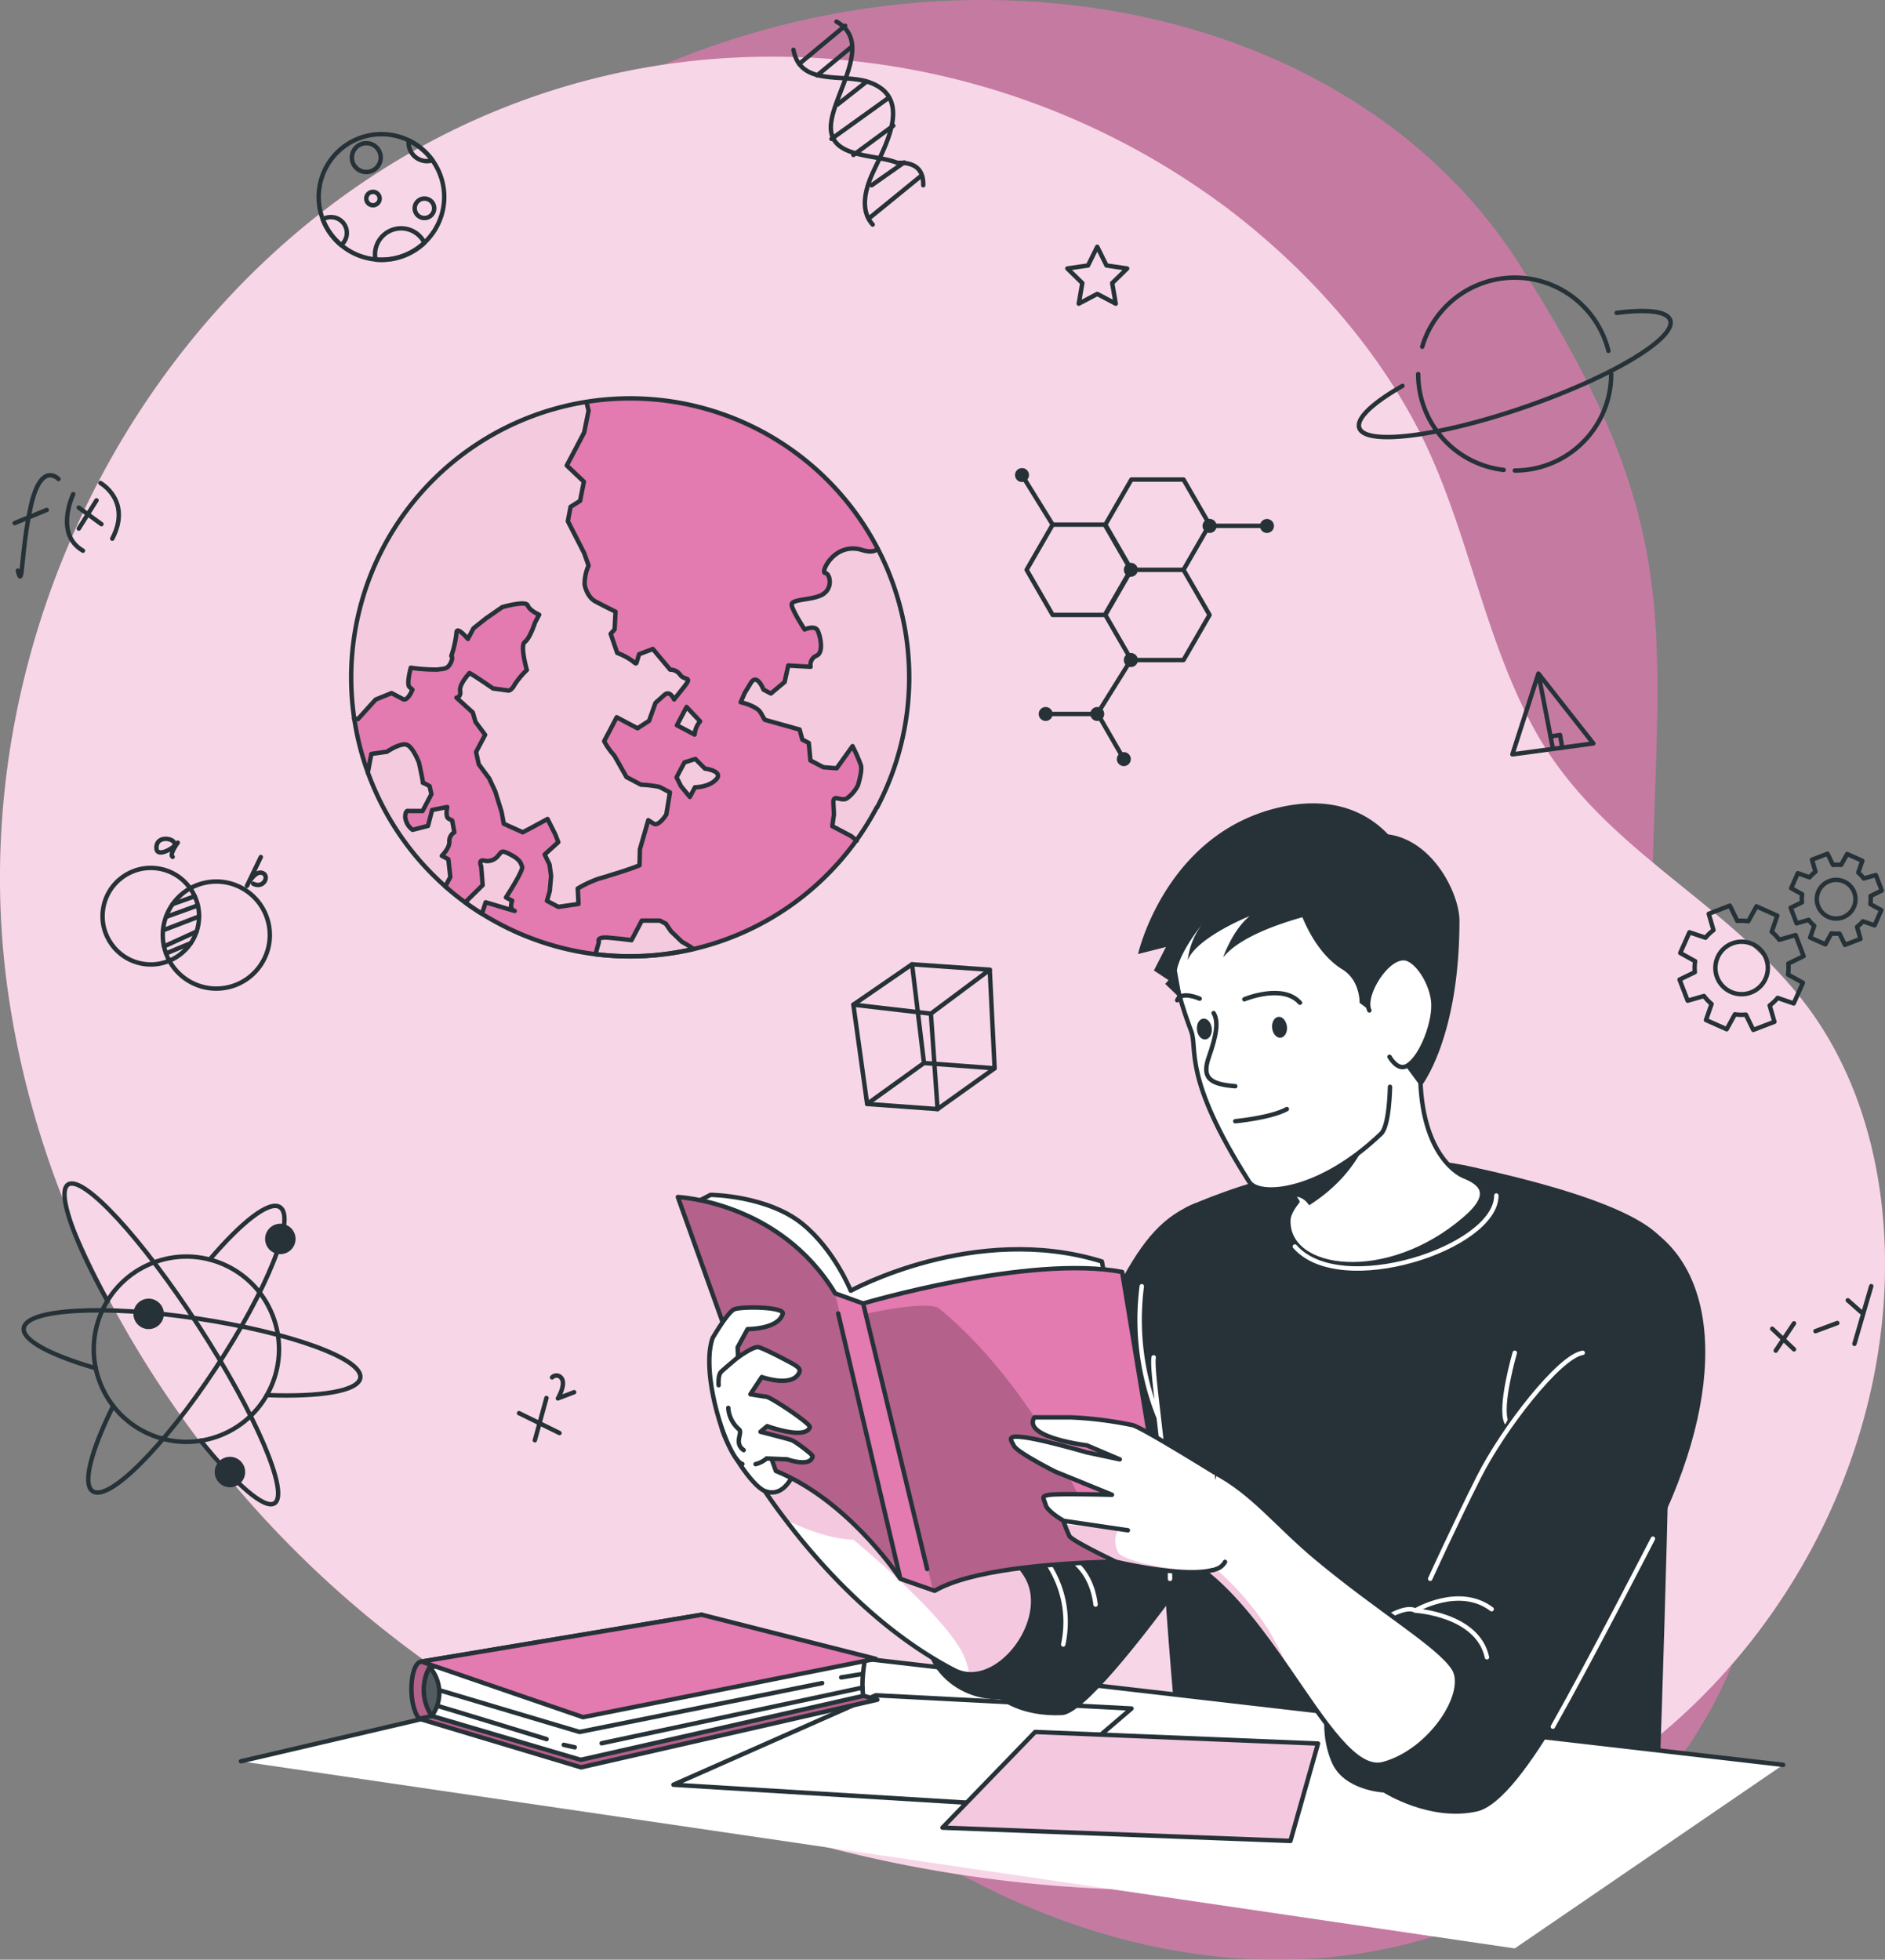 <svg xmlns="http://www.w3.org/2000/svg" width="426.175" height="442.987"><rect width="100%" height="100%" fill="#808080" stroke="none"/><defs><clipPath id="a"><path d="M240.27 211.61a64.167 64.167 0 01-4.63 7.48A63 63 0 01155.05 238c-1.39-.73-2.75-1.51-4.05-2.33s-2.57-1.66-3.79-2.56a58.75 58.75 0 01-4.26-3.4h0a1.651 1.651 0 01-.24-.22h0a63.08 63.08 0 1197.61-17.83z" fill="#e37ab0" stroke="#263238" stroke-linecap="round" stroke-linejoin="round"/></clipPath><clipPath id="b"><path d="M261.16 407.57a8.139 8.139 0 01-3.4-.93c-17-8.87-30.22-23.53-38.18-34.05a125.731 125.731 0 01-8.53-12.59l4.08-17.48s3.84 10 19.27 19.83 33.76 13.07 39.69 23c5.25 8.65-4 22.65-12.93 22.22z" fill="#fff" stroke="#263238" stroke-linecap="round" stroke-linejoin="round"/></clipPath><clipPath id="c"><path d="M306.56 382.09s-6.31-.19-14.75.09c-12.76.4-30.39 1.84-38.45 6.53l-.38-.13-7.38-2.58-.15-.22c-1.36-2-12.33-17.75-28-24.16l-22.16-61.92s23 1 35.57 21.78l6.31 2.28s37.55-11.12 58.57-7.12z" fill="#e37ab0" stroke="#263238" stroke-linecap="round" stroke-linejoin="round"/></clipPath><clipPath id="d"><path d="M354.81 427.87c-6.35 1.73-13.25-9.43-21.67-21.61h0c-5.56-8-11.78-16.53-18.93-22-.57-.43-1.15-.85-1.73-1.25l4.18-21c8.68 4.55 14.06 11.84 23.07 19.33 14.5 12.07 27.35 19.48 30.91 24.82s-4.95 18.74-15.83 21.71z" fill="#fff" stroke="#263238" stroke-linecap="round" stroke-linejoin="round"/></clipPath><clipPath id="e"><path d="M319 382.18a3.47 3.47 0 01-2 1.62 6.987 6.987 0 01-.69.23h-.19c-6.71 1.75-21.81-1.89-21.81-1.89s-9.89-4.7-10.49-5.81a27.218 27.218 0 01-1.11-2.7l-.27-.79s-3.56-2-4-3.56-1.19-2 1-2.28 14 0 14 0l-12.85-5.24s-8.51-4.29-9.3-5.8-1.78-2.51 2.57-1.91 13.85 3.36 13.85 3.36l7.49 1.59-7.44-3.17s-14.64-1.77-11.87-6.32h8.31a85.783 85.783 0 0114 1.78c2.42.74 18.42 10.68 18.42 10.68" fill="#fff" stroke="#263238" stroke-linecap="round" stroke-linejoin="round"/></clipPath><clipPath id="f"><path d="M136.78 417.62l36.62 11 67-15.29s-40.92-11.62-41.3-11.33-62.32 15.62-62.32 15.62z" fill="#e37ab0" stroke="#263238" stroke-linecap="round" stroke-linejoin="round"/></clipPath><clipPath id="g"><path d="M137.31 404.72c-2.57.18-3.21 9.44-.53 12.9l59.16-12.28 4.74-11.22z" fill="#e37ab0" stroke="#263238" stroke-linecap="round" stroke-linejoin="round"/></clipPath><clipPath id="h"><path d="M139.2 406a8.82 8.82 0 01.45 11 10.41 10.41 0 01-.45-11z" fill="#263238" stroke="#263238" stroke-linecap="round" stroke-linejoin="round"/></clipPath><clipPath id="i"><path d="M276.07 420.62l63.95 2.62-6.23 22.01-78.67-3z" fill="#fff" stroke="#263238" stroke-linecap="round" stroke-linejoin="round"/></clipPath></defs><g transform="translate(-762 -202)"><path d="M787.894 339.974s-27.88 72 11.3 144.5 119.88 110.8 184.47 143.55 131.66 16.8 163.53-36.84-11.84-91.93-11.9-168.42 11.45-96.74-30-161.36-143.06-78.93-219.9-31-97.5 109.57-97.5 109.57z" fill="#e37ab0" opacity=".7"/><path d="M783.654 312.044c26.71-51.84 76.31-91.06 138.06-96.58a171.52 171.52 0 01118.73 34.35c16.86 13 31.84 29.55 41.79 48.44 11.42 21.7 14.75 46.72 26.5 68.32 14.61 26.85 42.05 37.93 60.48 61.13 15.17 19.11 20.38 44.72 18.64 69.06-3.18 44.43-29.21 86.61-67.5 109.38-32.37 19.25-71.39 24.56-109 22.81-58-2.69-115.74-21.82-161.42-57.65s-78.51-88.8-86.29-146.33c-5.29-39.09 2.4-78.76 20.01-112.93z" fill="#e37ab0"/><path d="M783.654 312.044c26.71-51.84 76.31-91.06 138.06-96.58a171.52 171.52 0 01118.73 34.35c16.86 13 31.84 29.55 41.79 48.44 11.42 21.7 14.75 46.72 26.5 68.32 14.61 26.85 42.05 37.93 60.48 61.13 15.17 19.11 20.38 44.72 18.64 69.06-3.18 44.43-29.21 86.61-67.5 109.38-32.37 19.25-71.39 24.56-109 22.81-58-2.69-115.74-21.82-161.42-57.65s-78.51-88.8-86.29-146.33c-5.29-39.09 2.4-78.76 20.01-112.93z" fill="#fff" opacity=".7"/><path d="M766.034 330.994c1.18 4.68.6-3.93 2.91-14.45s6.28-6.26 6.28-6.26m-9.911 9.96l7.25-2.97m5.991-3.57s-4.33 9 2.2 12.78m3.95-15.3s7.16 4 2.68 12.58m-7.58-7.02l5.13 3.74m-1.111-5.39l-4.01 6.39" fill="none" stroke="#263238" stroke-linecap="round" stroke-linejoin="round"/><circle cx="10.91" cy="10.91" r="10.91" transform="rotate(-80.68 637.937 -252.27)" fill="none" stroke="#263238" stroke-linecap="round" stroke-linejoin="round"/><circle cx="12.1" cy="12.1" r="12.1" transform="rotate(-11.59 2388.424 -3722.713)" fill="none" stroke="#263238" stroke-linecap="round" stroke-linejoin="round"/><path fill="none" stroke="#263238" stroke-linecap="round" stroke-linejoin="round" d="M806.034 404.594l-5.02 1.79m5.72.28l-7.22 2.61m7.489-.11l-8.06 3.1m7.491.31l-7.35 3.36m6.05-.74l-5.58 2.32m1.81-25.04c-.31-1-3.85-1.62-4 1s3.73.44 4.83-1c0 0-2 2.69-1.16 3.22m19.93.04l-3.14 6.53s1.57-3.27 3.25-3c2.07.37.69 3.76-1.81 2.51m343.41 100.58l4.93 4.66m0-5.88l-4.13 6.17m8.98-4.4l4.94-1.84m2.37-5.14l3 2.65m2.3-5.84l-3.8 13.04m-226.33-76.67l13.27-9.13 17.57 1.23 1.1 22.28-12.9 9.22-15.92-1.16z"/><path d="M958.054 451.544l12.85-9.25 15.97 1.19m-15.97-1.19l-2.7-22.32m-13.27 9.13l17.53 2.03 13.31-9.93m-13.31 9.93l1.51 21.57m135.84-98.45l-5.88 18.27 18.3-2.47zm-.001 0l3.27 16.93" fill="none" stroke="#263238" stroke-linecap="round" stroke-linejoin="round"/><path d="M1112.564 368.474l2.14-.34.5 2.87m-235.85 150.44l9.14 4.49m-2.95-7.92l-2.62 9.55m3.89-14.21a1.38 1.38 0 012.2.29c.92 1.44-.88 4.46-.88 4.46l3.67-1.4m59.31-309.82c8.73 4.91-1.27 16.91-1.27 23.91s10 6 15 8c2 0 6 0 5.89 5.08" fill="none" stroke="#263238" stroke-linecap="round" stroke-linejoin="round"/><path d="M941.384 213.254c1.52 8.27 11 5.34 16.82 7.23 10 3.25 4.45 13.57 1.47 19.81-1.79 3.72-3.57 8.94-.37 12.47m-16.64-36.3l10.41-8.65m-6.33 11.23l7.84-6.5m-3.23 13.08l6.62-5.2m-7.99 12.98l12.94-9.3m-7.981 12.93l9.02-6.62m-5.179 20.69l11.27-9.18m-10.991 1.96l7.35-5.17" fill="none" stroke="#263238" stroke-linecap="round" stroke-linejoin="round"/><circle cx="20.94" cy="20.94" r="20.94" transform="rotate(-21.8 1674.535 -1769.588)" fill="none" stroke="#263238" stroke-linecap="round" stroke-linejoin="round"/><path d="M809.404 486.724c7.3-8.57 13.51-13.42 15.9-11.84 3.64 2.39-2.89 18.71-14.58 36.44s-24.12 30.17-27.76 27.77c-2.4-1.57-.38-9.19 4.62-19.28" fill="none" stroke="#263238" stroke-linecap="round" stroke-linejoin="round"/><path d="M783.644 511.284c-10.18-2.93-16.68-6.35-16.27-9.08.59-4.32 18.18-5.32 39.19-2.17s37.53 9.12 36.9 13.42c-.45 3-9 4.37-21.15 3.91" fill="none" stroke="#263238" stroke-linecap="round" stroke-linejoin="round"/><path d="M786.314 496.114c-7.68-13.86-11.52-24.67-8.92-26.36 3.42-2.21 16.64 12.13 29.53 32s20.56 37.83 17.15 40.05c-2.26 1.46-8.81-4.32-16.72-14.16" fill="none" stroke="#263238" stroke-linecap="round" stroke-linejoin="round"/><path d="M828.254 483.944a3.44 3.44 0 11.49-2.593 3.44 3.44 0 01-.49 2.593zm-11.39 52.69a3.44 3.44 0 11.49-2.593 3.44 3.44 0 01-.49 2.593zm-18.38-35.75a3.44 3.44 0 11-1-4.77 3.44 3.44 0 011 4.77z" fill="#263238"/><path d="M1017.794 351.204h11.78l5.89-10.2-5.89-10.2h-11.78l-5.89 10.2zm-1.71 22.39l-5.89-10.2h-11.78m1.58-22.39h11.78l5.89-10.2-5.89-10.21h-11.78l-5.89 10.21zm17.8-10.2h11.78l5.89-10.21-5.89-10.2h-11.78l-5.89 10.2z" fill="none" stroke="#263238" stroke-linecap="round" stroke-linejoin="round"/><circle cx="1.58" cy="1.58" r="1.58" transform="translate(1016.084 329.224)" fill="#263238"/><circle cx="1.58" cy="1.58" r="1.58" transform="translate(991.484 307.804)" fill="#263238"/><path d="M1014.504 373.594a1.58 1.58 0 111.58 1.58 1.58 1.58 0 01-1.58-1.58z" fill="#263238"/><circle cx="1.58" cy="1.58" r="1.58" transform="translate(996.834 361.814)" fill="#263238"/><path d="M1046.864 320.884a1.58 1.58 0 11.459 1.124 1.59 1.59 0 01-.459-1.124z" fill="#263238"/><circle cx="1.58" cy="1.58" r="1.58" transform="translate(1008.494 361.814)" fill="#263238"/><path d="M1033.884 320.884a1.59 1.59 0 111.59 1.59 1.59 1.59 0 01-1.59-1.59zm-17.8 30.33a1.59 1.59 0 111.58 1.58 1.59 1.59 0 01-1.58-1.58z" fill="#263238"/><path fill="none" stroke="#263238" stroke-linecap="round" stroke-linejoin="round" d="M1035.474 320.864h12.97m-30.78 30.35l-7.59 12.18m-10.081-42.8l-6.93-11.21m90.481-29a21.82 21.82 0 0142.1.93m-23.68 26.91a21.81 21.81 0 01-19.33-21.67m43.64 0a21.81 21.81 0 01-21.8 21.81"/><path d="M1127.514 272.724c6.82-.87 11.39-.4 12.1 1.64 1.41 4.06-13.18 12.81-32.59 19.55s-36.28 8.9-37.7 4.83c-.75-2.17 3.07-5.68 9.75-9.51m-69-31.45l2.09 4.23 4.67.68-3.38 3.3.8 4.65-4.18-2.2-4.18 2.2.8-4.65-3.38-3.3 4.67-.68zm-147.64-11.27a14.2 14.2 0 01-14.18 14.19q-.69 0-1.35-.06a14.19 14.19 0 1115.53-14.13z" fill="none" stroke="#263238" stroke-linecap="round" stroke-linejoin="round"/><path d="M860.164 249.074a2.2 2.2 0 11-2.2-2.19 2.2 2.2 0 012.2 2.19zm-19.75 5.58a3.54 3.54 0 01-1.28 2.73 14.06 14.06 0 01-4.17-5.79 3.45 3.45 0 011.83-.51 3.57 3.57 0 013.62 3.57zm17.55 2.23a14.09 14.09 0 01-9.71 3.86q-.69 0-1.35-.06a5.66 5.66 0 01-.12-1.17 5.9 5.9 0 0111.18-2.63z" fill="none" stroke="#263238" stroke-linecap="round" stroke-linejoin="round"/><circle cx="3.26" cy="3.26" r="3.26" transform="translate(841.554 234.364)" fill="none" stroke="#263238" stroke-linecap="round" stroke-linejoin="round"/><path d="M847.834 246.884a1.51 1.51 0 11-1.51-1.51 1.51 1.51 0 011.51 1.51zm11.93-8.65a3.82 3.82 0 01-1.23.19 4.15 4.15 0 01-4.15-4.16 4.412 4.412 0 010-.52 14.13 14.13 0 015.38 4.49zm326.05 172.94l1.53-3.44-2.48-1.36a7.5 7.5 0 00.05-1.83l2.54-1.24-1.35-3.51-2.72.78a7.481 7.481 0 00-1.26-1.32l.93-2.68-3.44-1.53-1.37 2.48a7.481 7.481 0 00-1.83 0l-1.23-2.54-3.52 1.35.79 2.71a8 8 0 00-1.33 1.27l-2.67-.93-1.49 3.39 2.48 1.37a7.479 7.479 0 00-.05 1.83l-2.55 1.23 1.35 3.52 2.72-.79a7.917 7.917 0 001.26 1.33l-.92 2.67 3.44 1.53 1.36-2.48a7.5 7.5 0 001.83.05l1.24 2.55 3.51-1.35-.78-2.72a7.859 7.859 0 001.32-1.26zm-10.46-1.92a4.37 4.37 0 115.77-2.22 4.37 4.37 0 01-5.77 2.22zm-7.82 19.57l2.08-4.67-3.36-1.86a10.309 10.309 0 00.06-2.48l3.46-1.68-1.81-4.77-3.69 1.07a10 10 0 00-1.71-1.8l1.26-3.64-4.71-2.11-1.85 3.36a10.871 10.871 0 00-2.48-.07l-1.68-3.45-4.78 1.84 1.07 3.68a10.829 10.829 0 00-1.8 1.72l-3.63-1.22-2.08 4.67 3.36 1.86a10.309 10.309 0 00-.06 2.48l-3.46 1.68 1.84 4.77 3.69-1.06a10.38 10.38 0 001.71 1.8l-1.26 3.63 4.68 2.08 1.85-3.37a10.329 10.329 0 002.48.07l1.68 3.45 4.78-1.83-1.07-3.69a10.769 10.769 0 001.8-1.71zm-14.2-2.61a5.93 5.93 0 114.542.126 5.94 5.94 0 01-4.542-.126z" fill="none" stroke="#263238" stroke-linecap="round" stroke-linejoin="round"/><path d="M960.234 384.494a64.167 64.167 0 01-4.63 7.48 63 63 0 01-80.59 18.91c-1.39-.73-2.75-1.51-4.05-2.33s-2.57-1.66-3.79-2.56a58.75 58.75 0 01-4.26-3.4 1.651 1.651 0 01-.24-.22 63.08 63.08 0 1197.61-17.83z" fill="#e37ab0"/><g clip-path="url(#a)" transform="translate(719.964 172.884)"><g opacity=".6" fill="#fff"><path d="M240.27 211.61a64.167 64.167 0 01-4.63 7.48l-1.22-1-2.1-1.11-2.21-1.16.37-2.67-.12-2.41c-.13-2.41 1.61-.44 3-1.17a8.09 8.09 0 002.55-3s1-3.21.67-4.5a36.413 36.413 0 00-1.9-4.34l-3.58 5-3-.23-2.84-1.5-.37-3.95-1.46-.76-.61-2.27-7.89-2.21-.9-1.58c-.9-1.58-4.53-2.39-4.53-2.39l.89-2.06 1.4-2.3c1.41-2.3 2.87 1.52 2.87 1.52l1.67.87 3.1-2.6.82-3.73 5.05.29a2.25 2.25 0 011.32-2.5c1.68-.66.94-4.31.3-5.66s-3-.26-3-.26-2.57-3.91-2.92-5.47 4.9-1 7.15-2.57 1.48-4.69.38-4.76 2.15-7.1 8.4-5.17c1.74.54 2.84.35 3.52-.25a63 63 0 01-.18 58.42zm-43.73-27.05l-2.14 2.69s-.91-2.17-2.21-1l-2 1.78-1.45 4.06-2.6 1.68-1.59-.83-1.5-.8-1.63-.86-1.56 3-1.27 2.4a15.321 15.321 0 002.29 3.25l2.76 4.87 3.36 1.7a25.561 25.561 0 014.17.5l2.31 1.21-.82 5s-1.74 2.83-2.9 2.05l-1.17-.77-1.9 6.58-.08 3.62s-1.13.47-2.27.85-.42.18-2.81.92-2.2.71-4.14 1.26a26.131 26.131 0 00-4.75 2.22l.17 3.48-4.57.67-2.56-1.36.63-2.2.3-3.44-.35-2.57-1.1-2.27 3.08-2.79-.68-1.75-1.75-3.48-3.7 2-1.9 1-4.3-1.93-.47-2.61L154 208l-1.34-2.92-2.38-3.22-.6-2.77 1.34-2.54.71-1.34-2.19-2.95-.6-2.1-3.69-3.35s1.07-.07.83-1.56 2.11-4 2.11-4c1.33.7 5.32 3.48 5.32 3.48l3.49.48s.7 0 1.38-1.32a18.69 18.69 0 012.78-3.33s-1.61-5.59-.46-6.34 2.32-4.41 2.32-4.41l.92-1.75s-2.17-.95-2.58-2.1-5.76.38-5.76.38l-3.69 2.56-2.91 2.25-1.26 2.39s-2.57-3.09-2.58-1.36a24.54 24.54 0 01-1.16 5.21s.53.28-.17 1.62-1.46 1.27-3 1.46a38.449 38.449 0 01-6-.41s-1 3.7-.31 4.34l.68.62s-1.07 2.69-2.13 2.13l-2.58-1.36-3.61 1.46-4 4.42-.89-.18a63.08 63.08 0 0152.49-71.6c.23 1 .48 1.94.48 1.94l-1 4.94-1.28 2.44-1.1 2.09-1.55 2.94 3.97 3.66-.85 4.33-2.15 1.35-.62 3.25 3.69 7.21 1 2.83a9.91 9.91 0 00-.89 4.32s.45 2.7 2.42 3.77 4.56 2.33 4.56 2.33l-.21 4-.89 1 1.48 4.31c4.51 1.77 4.08 3.25 4.51 1.77l.44-1.47 3.07-1.11 3.91 4.67a2.71 2.71 0 012.3 1.22c1.14 1.44 2.92.19.77 2.88z"/><path d="M143.54 219.39c.11 1.42-1.69 3.2-1.69 3.2l1.47.77.45 4-1.11 2.12a62.82 62.82 0 01-17.45-25.62l.8-4.24 3.53-.5s3.16-2.1 4.56-1.54 2.68 4 2.68 4 1 4.64.87 4.55h.02l1.44.76.41 1.83-2 3.8h-3.22s-.64-.34-.7 1.33a4.06 4.06 0 001.67 2.93l3.48-.89.93-3.6 3.42-.67s-.49 2.21.31 2.63l.81.43.48 2.64a2.37 2.37 0 00-1.16 2.07zm16.54 5.66c-.31-.86-.44-1.61-2.57-2.73s-2-.72-2.84.21a3.07 3.07 0 01-3.18 1.13c-1.4-.31-.67 1.27-.67 1.27l.34 4.27-3.95 3.9q1.83 1.35 3.79 2.56l.84-2.58 6.56 1.92c-1.39-.41-.57-2.31-.57-2.31l-1.4-.74s3.96-6.06 3.65-6.9zm41.32-22.2l-2.15-2.17-2.46.77-1 2-.75 1.44 1 2 2 2.43 1.14-2.18s3.17 0 4.83-1.83-2.61-2.46-2.61-2.46zm-6.32-9.79l4 2.1.16-.94a5.43 5.43 0 011.08-2.05l-3.06-3.24zm-1.36 46.55l-1.15-1.69-1.34-.7h-4.09l-2.33 4.42s-2.23-.3-5.16-.56-2.21.95-2.21.95l-.76 2.78a63.24 63.24 0 0022.14-1.19 28 28 0 00-2.62-1.62z"/></g></g><path d="M960.234 384.494a64.167 64.167 0 01-4.63 7.48 63 63 0 01-80.59 18.91c-1.39-.73-2.75-1.51-4.05-2.33s-2.57-1.66-3.79-2.56a58.75 58.75 0 01-4.26-3.4h0a1.651 1.651 0 01-.24-.22h0a63.08 63.08 0 1197.61-17.83z" fill="none" stroke="#263238" stroke-linecap="round" stroke-linejoin="round"/><path d="M918.784 416.504a63.24 63.24 0 01-22.14 1.19l.76-2.78s-.72-1.21 2.21-.95 5.16.56 5.16.56l2.33-4.42h4.09l1.34.7 1.15 1.69 2.48 2.39a28 28 0 012.62 1.62zm41.67-90.42c-.68.6-1.78.79-3.52.25-6.25-1.93-9.49 5.09-8.4 5.17s1.86 3.24-.38 4.76-7.5 1-7.15 2.57 2.92 5.47 2.92 5.47 2.3-1.08 2.95.26 1.39 5-.29 5.66a2.25 2.25 0 00-1.32 2.5l-5.05-.29-.82 3.73-3.1 2.6-1.67-.87s-1.46-3.82-2.87-1.52l-1.4 2.3-.89 2.06s3.63.81 4.53 2.39l.9 1.58 7.89 2.21.61 2.27 1.46.76.37 3.95 2.94 1.54 3 .23 3.58-5a36.409 36.409 0 011.9 4.34c.35 1.29-.67 4.5-.67 4.5a8.09 8.09 0 01-2.55 3c-1.43.73-3.18-1.24-3 1.17l.12 2.41-.37 2.67 2.21 1.16 2.1 1.11 1.22 1m-113.67-27.65l.89.18 4-4.42 3.61-1.46 2.58 1.36c1.06.56 2.13-2.13 2.13-2.13l-.68-.62c-.69-.64.31-4.34.31-4.34a38.449 38.449 0 006 .41c1.58-.19 2.33-.13 3-1.46s.17-1.62.17-1.62a24.539 24.539 0 001.16-5.21c0-1.73 2.58 1.36 2.58 1.36l1.26-2.39 2.82-2.24 3.69-2.56s5.35-1.54 5.76-.38 2.58 2.1 2.58 2.1l-.92 1.75s-1.18 3.64-2.32 4.41.46 6.34.46 6.34a18.689 18.689 0 00-2.78 3.33c-.7 1.34-1.38 1.32-1.38 1.32l-3.49-.48s-4-2.78-5.32-3.48c0 0-2.35 2.51-2.11 4s-.83 1.56-.83 1.56l3.69 3.35.6 2.1 2.19 2.95-.71 1.34-1.34 2.54.6 2.77 2.38 3.22 1.35 2.91 1.46 4.71.47 2.61 4.3 1.93 1.9-1 3.7-2 1.75 3.48.68 1.75-3.08 2.79 1.1 2.27.35 2.57-.3 3.44-.63 2.2 2.56 1.36 4.57-.66-.17-3.49a26.131 26.131 0 014.75-2.22c1.94-.55 1.75-.52 4.14-1.26s1.66-.54 2.81-.92 2.27-.85 2.27-.85l.08-3.62 1.9-6.58 1.17.77c1.16.78 2.9-2.05 2.9-2.05l.82-5-2.36-1.23a25.561 25.561 0 00-4.17-.5l-3.29-1.73-2.76-4.87a15.32 15.32 0 01-2.29-3.25l1.27-2.4 1.56-3 1.63.86 1.5.8 1.59.83 2.6-1.68 1.45-4.06 2-1.78c1.3-1.18 2.21 1 2.21 1l2.14-2.69c2.15-2.69.37-1.44-.73-2.82a2.71 2.71 0 00-2.3-1.22l-3.91-4.67-3.11 1.18-.44 1.47c-.43 1.48 0 0-4.51-1.77l-1.48-4.31.89-1 .21-4s-2.59-1.27-4.56-2.33-2.42-3.77-2.42-3.77a9.91 9.91 0 01.89-4.32l-1-2.83-3.69-7.21.62-3.25 2.15-1.35.85-4.33-3.86-3.66 1.55-2.94 1.1-2.09 1.28-2.44 1-4.94s-.25-.92-.48-1.94" fill="none" stroke="#263238" stroke-linecap="round" stroke-linejoin="round"/><path d="M862.964 402.584a1.619 1.619 0 00-.26-.24h0l1.11-2.12-.45-4-1.47-.77s1.8-1.78 1.69-3.2a2.37 2.37 0 011.13-2.13l-.48-2.64-.81-.43c-.8-.42-.31-2.63-.31-2.63l-3.42.67-.93 3.6-3.48.89a4.06 4.06 0 01-1.67-2.93c.06-1.67.7-1.33.7-1.33h3.22l2-3.8-.41-1.83-1.44-.76" fill="none" stroke="#263238" stroke-linecap="round" stroke-linejoin="round"/><path d="M857.594 378.934h0c.16.09-.87-4.55-.87-4.55s-1.28-3.39-2.68-4-4.56 1.54-4.56 1.54l-3.53.5-.8 4.24m26.65 29.3l-.84 2.58q-2-1.22-3.79-2.56l3.95-3.9-.34-4.27s-.73-1.58.67-1.27a3.07 3.07 0 003.18-1.13c.82-.93.72-1.33 2.84-.21s2.26 1.87 2.57 2.73-3.65 6.93-3.65 6.93l1.4.74s-.82 1.9.57 2.31zm44.95-31.63l2.46-.77 2.15 2.17s4.25.55 2.59 2.4-4.83 1.83-4.83 1.83l-1.16 2.18-2-2.43-1-2 .75-1.44zm3.53-9.28a5.43 5.43 0 00-1.08 2.05l-.16.94-4-2.1 2.18-4.13z" fill="none" stroke="#263238" stroke-linecap="round" stroke-linejoin="round"/><path d="M1137.294 600.934c-5.36 4.46-46.65 32.8-105.57 28.23-3.17-26.82-15.26-137-1.51-154.28 0 0 33.36-15.91 64.09-9.23s42.69 13.08 44.88 18.62c1.66 4.19-.71 82.21-1.89 116.66z" fill="#263238"/><path d="M1093.284 477.424c-17.7 15.33-40.5 12.09-40 .32.08-1.84 2.05-4.12 2.05-4.12l-.69-1.06-3-4.53c-2.19-3.39-4.93-7.65-6.84-10.75-1.6-2.64 38.29-27.18 38.29-13.07 0 19.88 9.76 23.62 9.76 23.62 3.68 1.48 7.11 3.82.43 9.59z" fill="#fff" stroke="#263238" stroke-linecap="round" stroke-linejoin="round"/><path d="M1104.474 507.784s-3.57 12.24-1.88 15.75m-2.29-51.29c0 11.81-35.23 23.38-45.55 11.53" fill="none" stroke="#fff" stroke-linecap="round" stroke-linejoin="round"/><path d="M1071.324 458.614s-2.36 8.9-13.36 15.85a4.12 4.12 0 00-2.37-1.87 3.11 3.11 0 00-1 0l-3-4.53c5.69-4.1 19.73-9.45 19.73-9.45z" fill="#263238"/><path d="M1076.264 447.674s-.12 8.78-2 10.57c-13.95 13.38-27.59 14.44-29.84 10.91-15.15-23.76-11.57-30-13.11-34.07-2.73-7.14-6.08-18.8-4.6-25.86 3.3-15.77 33-28 48.64-12.14 7.5 7.59 9.87 24.06 8.29 37.78" fill="#fff" stroke="#263238" stroke-linecap="round" stroke-linejoin="round"/><path d="M1033.224 427.744s-4.17-1.87-5.07.36m15.18-.22s8.67-3.63 12.57.78" fill="none" stroke="#263238" stroke-linecap="round" stroke-linejoin="round"/><path d="M1052.964 434.034c.14 1.3-.49 2.43-1.42 2.54s-1.79-.88-1.93-2.18.49-2.44 1.42-2.54 1.75.88 1.93 2.18zm-17 .39c.15 1.3-.49 2.44-1.42 2.54s-1.79-.87-1.93-2.17.49-2.44 1.42-2.54 1.77.87 1.93 2.17z" fill="#263238"/><path d="M1036.384 431.004c1.21 1.95.55 5.28-1.05 9.85s-.19 6.22 5.95 6.68" fill="#fff" stroke="#263238" stroke-linecap="round" stroke-linejoin="round"/><path d="M1041.284 455.444s8-.73 11.66-2.74" fill="none" stroke="#263238" stroke-linecap="round" stroke-linejoin="round"/><path d="M1091.964 410.104c0-5.94-5.86-18.13-16.14-19.5-5.91-6.18-14.33-8.45-24.55-6.1-23.62 5.42-30.81 28.74-31.84 32.6-.1.36-.15.56-.15.56l6.32-1.6-2.72 5.31 3.31 2.19-.76.84 3.84 3.7-1.2-6.76c.74-4.36 5.76-10.46 5.76-10.46a16.31 16.31 0 00-3.3 8.19c2-5.19 14-10 14-10-3.89 3.16-6 9.34-6 9.34 3.7-4.56 12.37-7.51 17.92-9.08 1.87 4.51 4.84 9.22 9.08 11.83 4 2.46 3.86 7.54 3.86 7.54a23.32 23.32 0 019 12.36l4.84 6.62s8.73-10.71 8.73-37.58z" fill="#263238"/><path d="M1071.594 430.404c-1.62-3.47 4.26-12.87 8.43-11.71 2.34.66 5.4 4.93 6 9.41s-2.57 13-5.95 14.85c-2.15 1.2-3.92-2.07-3.92-2.07" fill="#fff" stroke="#263238" stroke-linecap="round" stroke-linejoin="round"/><path d="M816.474 600.134l112.99-26.42 235.68 27.22-60.68 41.5z" fill="#fff"/><path d="M816.474 600.134l112.99-26.42 235.68 27.22" fill="#fff" stroke="#263238" stroke-linecap="round" stroke-linejoin="round"/><path d="M914.254 605.434l45.74-20.22 57.83 2.99-25.72 21.99z" fill="#fff" stroke="#263238" stroke-linecap="round" stroke-linejoin="round"/><path d="M1032.444 473.884c-14.67 6-17.83 19.49-42.76 72.8 0 0-11.07 2.27-17 15.72s4 24.07 15.43 23.71c0 0 4.59 4 14 3.59s51-64.05 51-64.05z" fill="#263238"/><path d="M994.054 549.814c6.56 5.84 10.33 14.41 8.33 23.91m-2-21.1s8.06 1.76 9.31 12.08m14.27-42.28a58.84 58.84 0 01-3.82-29.67m2.68 16.07c-.61 4.2 3.73 26.56 3.7 50.07" fill="none" stroke="#fff" stroke-linecap="round" stroke-linejoin="round"/><path d="M1132.484 478.304c18.35 9.22 20.53 37.59 3.22 71.51-12.23 23.94-29.11 59.29-39.79 61.66s-21.1-4.28-21.1-4.28-9-.42-11.72-6.82c-7.44-17.49 11.47-39.59 18.87-34.3 0 0 23.76-51.67 28.09-54.93" fill="#263238"/><path d="M1061.394 589.744c-2.43-12.07 16.57-26.31 20.57-23.67 0 0 14.11.79 16.22 10.55m14.9 15.69c8.26-14.57 22.62-42.5 22.62-42.5m-53.74 16.26s9.89-5.92 17.28-.32m-13.9-6.87s5.46-12 11-23 18.22-27.29 23.49-28.08" fill="none" stroke="#fff" stroke-linecap="round" stroke-linejoin="round"/><path d="M981.124 580.454a8.139 8.139 0 01-3.4-.93c-17-8.87-30.22-23.53-38.18-34.05a125.731 125.731 0 01-8.53-12.59l4.08-17.48s3.84 10 19.27 19.83 33.76 13.07 39.69 23c5.25 8.65-4 22.65-12.93 22.22z" fill="#fff"/><g clip-path="url(#b)" transform="translate(719.964 172.884)"><path d="M261.16 407.57a16.55 16.55 0 00-1-3.69c-3.57-8.94-25.17-26.71-25.17-26.71-5.14-.16-10.79-2.3-15.39-4.58a125.731 125.731 0 01-8.55-12.59l4.08-17.48s3.84 10 19.27 19.83 33.76 13.07 39.69 23c5.25 8.65-4 22.65-12.93 22.22z" fill="#e37ab0" opacity=".4"/></g><path d="M981.124 580.454a8.139 8.139 0 01-3.4-.93c-17-8.87-30.22-23.53-38.18-34.05a125.731 125.731 0 01-8.53-12.59l4.08-17.48s3.84 10 19.27 19.83 33.76 13.07 39.69 23c5.25 8.65-4 22.65-12.93 22.22z" fill="none" stroke="#263238" stroke-linecap="round" stroke-linejoin="round"/><path d="M942.624 531.824s-2.11 9.32-7.67 7.23c-3-1.13-8.78-10.09-9.87-14.61zm-24.51-57.39l4.54-2.34s12.83.11 20.79 6.58c7.23 5.88 10.9 15.09 10.9 15.09s28.09-15.51 56.78-6.61l11.7 65.21-53.79 3.52-33.57-31.89z" fill="#fff" stroke="#263238" stroke-linecap="round" stroke-linejoin="round"/><path d="M1026.524 554.974s-6.31-.19-14.75.09c-12.76.4-30.39 1.84-38.45 6.53l-.38-.13-7.38-2.58-.15-.22c-1.36-2-12.33-17.75-28-24.16l-22.16-61.92s23 1 35.57 21.78l6.31 2.28s37.55-11.12 58.57-7.12z" fill="#e37ab0"/><g clip-path="url(#c)" fill="rgba(0,0,0,0.7)" transform="translate(719.964 172.884)"><path d="M245.45 385.79c-1.36-2-12.33-17.75-28-24.16l-22.16-61.92s23 1 35.57 21.78zm46.36-3.61c-12.76.4-30.39 1.84-38.45 6.53l-.38-.13L238.24 326s12.06-2.71 15.77-1.34c-.01.02 24.51 18.11 37.8 57.52z" opacity=".3"/></g><path d="M1026.524 554.974s-6.31-.19-14.75.09c-12.76.4-30.39 1.84-38.45 6.53l-.38-.13-7.38-2.58-.15-.22c-1.36-2-12.33-17.75-28-24.16l-22.16-61.92s23 1 35.57 21.78l6.31 2.28s37.55-11.12 58.57-7.12zm-69.37-58.32l14.47 60.03m-6.06 2.21l-14.06-59.99" fill="none" stroke="#263238" stroke-linecap="round" stroke-linejoin="round"/><path d="M929.844 532.934c-3.21-.89-9.68-20.18-6.72-28.49 0 0 3.52-6.11 5-6.53 2.24-.65 11.28-.46 10.84 1.06-1 3.52-7.94 3.46-7.94 3.46l-2.25 4.12.09 2.27s3.27-2.38 4.47-2.31c.62 0 3.82 1.6 6.36 2.94 2.17 1.15 3.5 1.78 3 2.82-1.61 3.46-8.46 1-8.46 1l-2.58 3.89s2.49.43 3.58.55 10.14 6.15 9.87 6.9c-1.07 2.94-9.65-.24-9.65-.24l-1.52 1.27s6.32 1.63 7 1.87c1 .37 4.85 3.33 4.79 3.67-.46 2.6-5.77.69-5.77.69l-4.65-.19a5.72 5.72 0 01-2.48 1.28" fill="#fff" stroke="#263238" stroke-linecap="round" stroke-linejoin="round"/><path d="M928.824 508.824s-3 2.52-3.77 3.25-.58 3.05-.58 3.05m2.18 5.12a6.939 6.939 0 002.48 4.9c.78.82-1.25 3.05 1 4.65" fill="none" stroke="#263238" stroke-linecap="round" stroke-linejoin="round"/><path d="M1074.774 600.754c-6.35 1.73-13.25-9.43-21.67-21.61-5.56-8-11.78-16.53-18.93-22-.57-.43-1.15-.85-1.73-1.25l4.18-21c8.68 4.55 14.06 11.84 23.07 19.33 14.5 12.07 27.35 19.48 30.91 24.82s-4.95 18.74-15.83 21.71z" fill="#fff"/><g clip-path="url(#d)" transform="translate(719.964 172.884)"><path d="M333.14 406.25c-5.56-8-11.78-16.53-18.93-22a7 7 0 002.77-.42s11.3 9.17 16.16 22.42z" fill="#e37ab0" opacity=".4"/></g><path d="M1074.774 600.754c-6.35 1.73-13.25-9.43-21.67-21.61h0c-5.56-8-11.78-16.53-18.93-22-.57-.43-1.15-.85-1.73-1.25l4.18-21c8.68 4.55 14.06 11.84 23.07 19.33 14.5 12.07 27.35 19.48 30.91 24.82s-4.95 18.74-15.83 21.71z" fill="none" stroke="#263238" stroke-linecap="round" stroke-linejoin="round"/><path d="M1038.964 555.064a3.47 3.47 0 01-2 1.62 6.987 6.987 0 01-.69.23h-.19c-6.71 1.75-21.81-1.89-21.81-1.89s-9.89-4.7-10.49-5.81a27.218 27.218 0 01-1.11-2.7l-.27-.79s-3.56-2-4-3.56-1.19-2 1-2.28 14 0 14 0l-12.85-5.24s-8.51-4.29-9.3-5.8-1.78-2.51 2.57-1.91 13.85 3.36 13.85 3.36l7.49 1.59-7.44-3.17s-14.64-1.77-11.87-6.32h8.31a85.783 85.783 0 0114 1.78c2.42.74 18.42 10.68 18.42 10.68" fill="#fff"/><g clip-path="url(#e)" transform="translate(719.964 172.884)"><path d="M316.1 384.07c-6.71 1.75-21.81-1.89-21.81-1.89s-9.89-4.7-10.49-5.81a27.228 27.228 0 01-1.11-2.7l12.14 1.33a5.15 5.15 0 000 5c1.35 2.43 16.73 4.89 21.27 4.07z" fill="#e37ab0" opacity=".4"/></g><path d="M1038.964 555.064a3.47 3.47 0 01-2 1.62 6.987 6.987 0 01-.69.23h-.19c-6.71 1.75-21.81-1.89-21.81-1.89s-9.89-4.7-10.49-5.81a27.218 27.218 0 01-1.11-2.7l-.27-.79s-3.56-2-4-3.56-1.19-2 1-2.28 14 0 14 0l-12.85-5.24s-8.51-4.29-9.3-5.8-1.78-2.51 2.57-1.91 13.85 3.36 13.85 3.36l7.49 1.59-7.44-3.17s-14.64-1.77-11.87-6.32h8.31a85.783 85.783 0 0114 1.78c2.42.74 18.42 10.68 18.42 10.68m-34.2 10.91l14.61 2.15" fill="none" stroke="#263238" stroke-linecap="round" stroke-linejoin="round"/><path d="M856.744 590.504l36.62 11 67-15.29s-40.92-11.62-41.3-11.33-62.32 15.62-62.32 15.62z" fill="#e37ab0"/><g clip-path="url(#f)" transform="translate(719.964 172.884)"><path d="M136.78 417.62l36.62 11 67-15.29s-40.92-11.62-41.3-11.33-62.32 15.62-62.32 15.62z" fill="rgba(0,0,0,0.7)" opacity=".3"/></g><path d="M856.744 590.504l36.62 11 67-15.29s-40.92-11.62-41.3-11.33-62.32 15.62-62.32 15.62z" fill="none" stroke="#263238" stroke-linecap="round" stroke-linejoin="round"/><path d="M857.274 577.604c-2.57.18-3.21 9.44-.53 12.9l59.16-12.28 4.74-11.22z" fill="#e37ab0"/><g clip-path="url(#g)" transform="translate(719.964 172.884)"><path d="M137.31 404.72c-2.57.18-3.21 9.44-.53 12.9l59.16-12.28 4.74-11.22z" fill="rgba(0,0,0,0.7)" opacity=".3"/></g><path d="M857.274 577.604c-2.57.18-3.21 9.44-.53 12.9l59.16-12.28 4.74-11.22z" fill="none" stroke="#263238" stroke-linecap="round" stroke-linejoin="round"/><path d="M957.494 577.474s-.88 4.87-.31 7.87l-63.89 14.46-33.68-9.92s-3.5-6.19-.45-11l61.54-10.45z" fill="#fff" stroke="#263238" stroke-linecap="round" stroke-linejoin="round"/><path d="M857.274 577.604l63.37-10.6 39.35 9.97-66.18 13.19z" fill="#e37ab0" stroke="#263238" stroke-linecap="round" stroke-linejoin="round"/><path d="M859.524 583.524l33.51 9.98 54.85-11.04m9.12 1.02l-58.98 12.58m-37.71-8.61c.51.05 25.26 7.67 25.26 7.67m66.61-13.95l4.69-.76m-64.93 16.56l-2.49-.56" fill="none" stroke="#263238" stroke-linecap="round" stroke-linejoin="round"/><path d="M859.164 578.884a8.82 8.82 0 01.45 11 10.41 10.41 0 01-.45-11z" fill="#263238"/><g clip-path="url(#h)" transform="translate(719.964 172.884)"><path d="M139.2 406a8.82 8.82 0 01.45 11 10.41 10.41 0 01-.45-11z" fill="rgba(255,255,255,0.7)" opacity=".3"/></g><path d="M859.164 578.884a8.82 8.82 0 01.45 11 10.41 10.41 0 01-.45-11z" fill="none" stroke="#263238" stroke-linecap="round" stroke-linejoin="round"/><path d="M996.034 593.504l63.95 2.62-6.23 22.01-78.67-3z" fill="#fff"/><g clip-path="url(#i)" transform="translate(719.964 172.884)"><path d="M276.07 420.62l63.95 2.62-6.23 22.01-78.67-3z" fill="#e37ab0" opacity=".4"/></g><path d="M996.034 593.504l63.95 2.62-6.23 22.01-78.67-3z" fill="none" stroke="#263238" stroke-linecap="round" stroke-linejoin="round"/></g></svg>